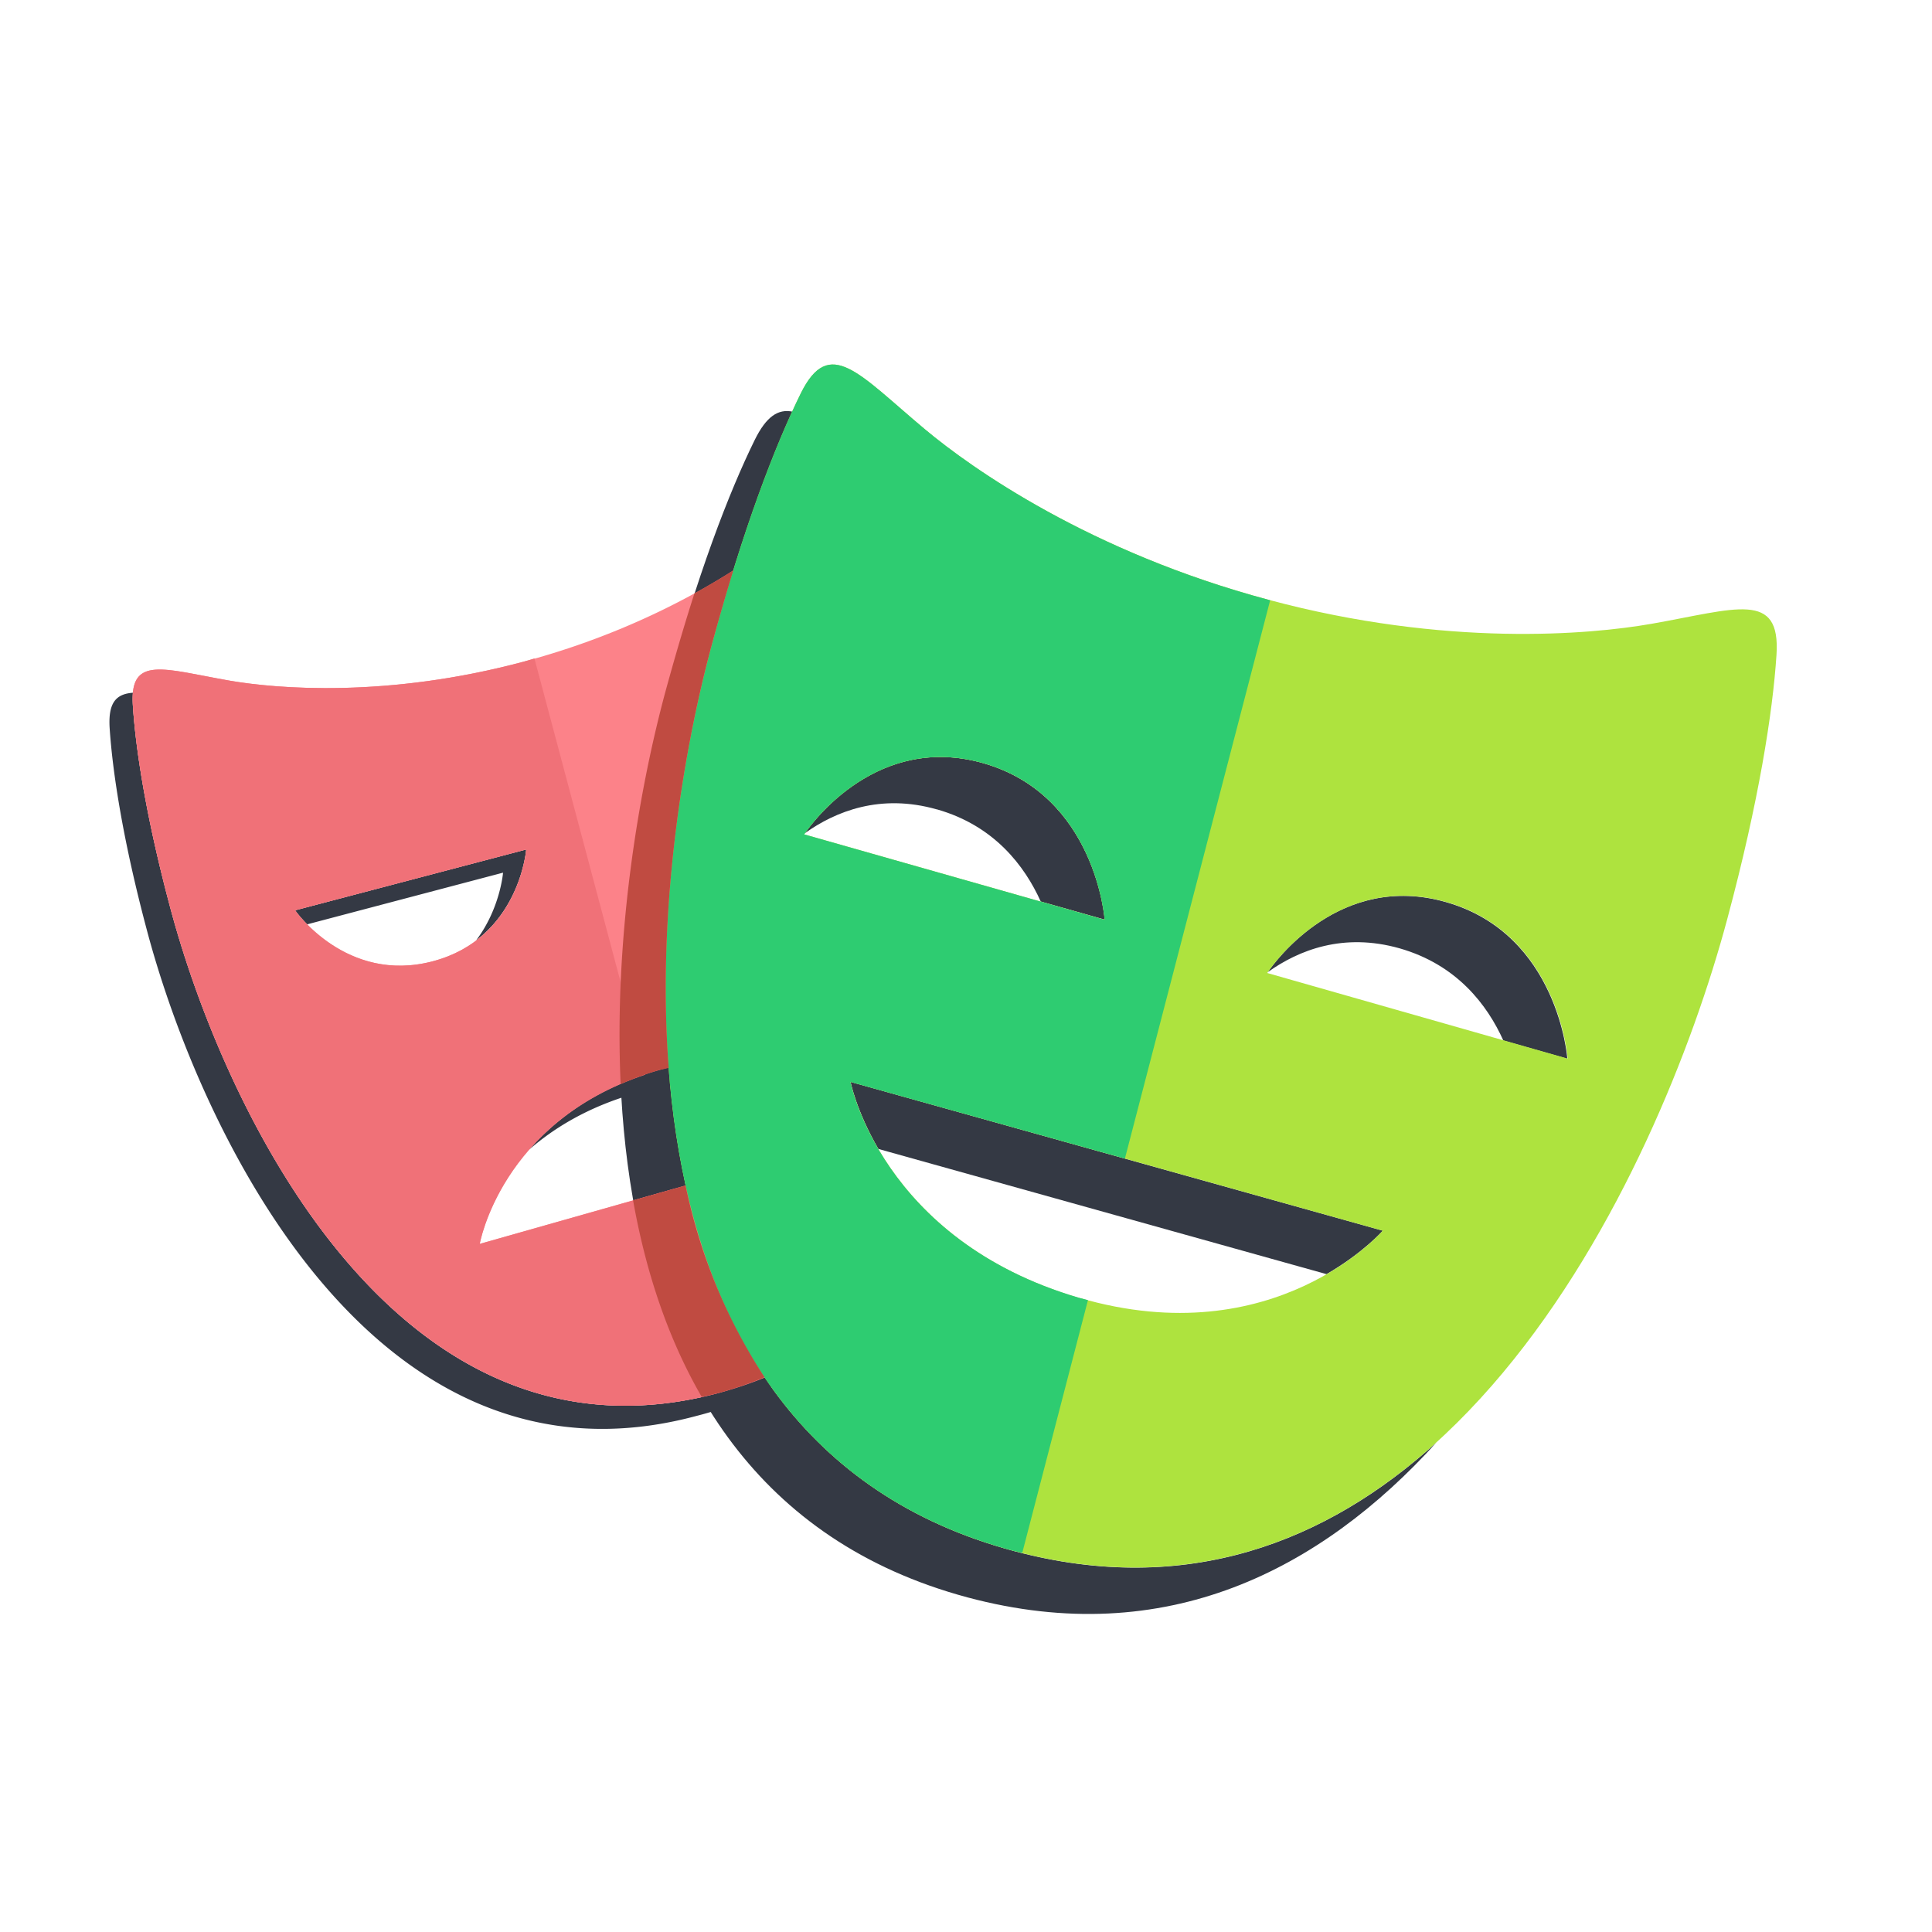 <svg xmlns="http://www.w3.org/2000/svg" width="16" height="16" fill="none"><path fill="#343944" d="M5.458 8.862c-.516.147-.854.403-1.077.66.214-.187.5-.359.885-.468.394-.112.73-.11 1.009-.057v-.218a2.2 2.2 0 0 0-.817.083m-1.1-1.827-1.914.504s.034.05.1.116l1.622-.428s-.023.296-.223.561c.378-.286.415-.753.415-.753m1.602 4.499c-2.694.726-4.119-2.396-4.55-4.017-.2-.748-.287-1.314-.31-1.68a1 1 0 0 1 .001-.1c-.14.01-.206.082-.193.292.024.365.11.932.31 1.68.431 1.62 1.857 4.742 4.55 4.017a2.74 2.74 0 0 0 1.358-.814 2.8 2.8 0 0 1-1.166.622m.506-6.41v.192h1.057q-.032-.1-.065-.191z"/><path fill="#343944" d="M7.76 6.703c.474.135.726.468.859.763l.53.15S9.075 6.586 8.142 6.32c-.873-.248-1.41.485-1.476.58.254-.181.625-.33 1.092-.197m4.217.768c-.874-.25-1.411.486-1.476.58.255-.182.625-.33 1.093-.197.474.136.725.468.858.763l.53.151s-.073-1.032-1.005-1.297m-.527 2.72L7.044 8.96s.048.241.23.555l3.712 1.037c.305-.177.466-.36.466-.36m-3.055 2.653c-3.49-.936-3.068-5.382-2.504-7.49.233-.868.472-1.513.67-1.946-.118-.024-.216.038-.313.235-.21.427-.48 1.122-.74 2.095-.565 2.107-.987 6.553 2.503 7.49 1.645.44 2.927-.23 3.882-1.282-.907.822-2.064 1.282-3.498.898"/><path fill="#FC8289" d="M6.466 10.492v-.898l-2.493.707s.185-1.07 1.485-1.439c.394-.112.73-.11 1.008-.057v-3.68h1.249a7.5 7.5 0 0 0-.378-.969c-.183-.372-.37-.125-.795.23-.3.25-1.056.784-2.195 1.091-1.14.307-2.06.226-2.444.16-.545-.095-.83-.214-.803.2.023.365.11.932.31 1.68.431 1.62 1.857 4.742 4.55 4.017.704-.19 1.2-.565 1.545-1.043zM2.443 7.539l1.915-.504s-.056.736-.774.926c-.718.189-1.14-.422-1.14-.422"/><path fill="#AEE33E" d="M13.671 5.167c-.497.087-1.691.196-3.166-.2-1.476-.395-2.456-1.086-2.844-1.411-.55-.46-.791-.78-1.03-.297-.21.427-.48 1.123-.74 2.096-.564 2.107-.986 6.553 2.504 7.489 3.489.935 5.346-3.127 5.91-5.235.261-.972.376-1.71.407-2.184.036-.538-.334-.382-1.04-.258M6.66 6.91s.55-.855 1.483-.59 1.005 1.297 1.005 1.297zm2.277 3.839c-1.64-.481-1.894-1.79-1.894-1.79l4.408 1.233s-.89 1.031-2.514.556m1.558-2.69s.55-.854 1.482-.588c.932.265 1.006 1.297 1.006 1.297z"/><path fill="#F07178" d="m5.595 9.842-1.622.46S4.15 9.297 5.344 8.9l-.918-3.447-.08.024c-1.138.307-2.059.226-2.443.16-.545-.095-.83-.214-.803.2.023.365.11.932.31 1.68.43 1.62 1.856 4.742 4.55 4.017l.08-.025zM2.443 7.539l1.915-.504s-.056.736-.774.926c-.718.189-1.14-.422-1.14-.422"/><path fill="#2ECC71" d="m9.01 10.767-.073-.019c-1.641-.48-1.894-1.788-1.894-1.788l2.273.635 1.203-4.624-.015-.004C9.028 4.572 8.05 3.881 7.661 3.556c-.55-.46-.792-.78-1.03-.297-.21.427-.48 1.123-.74 2.096-.564 2.107-.986 6.553 2.504 7.489l.071.016zM6.66 6.91s.55-.855 1.483-.59 1.005 1.297 1.005 1.297z"/><path fill="#C04B41" d="m5.678 9.818-.435.123c.103.58.284 1.136.568 1.627q.075-.015.149-.034.197-.055.372-.128a4.6 4.6 0 0 1-.654-1.588m-.17-4.08c-.224.834-.423 2.035-.368 3.24q.145-.065.318-.116l.08-.018c-.098-1.286.114-2.597.353-3.49q.092-.338.182-.63a6 6 0 0 1-.322.19q-.12.373-.243.824"/></svg>